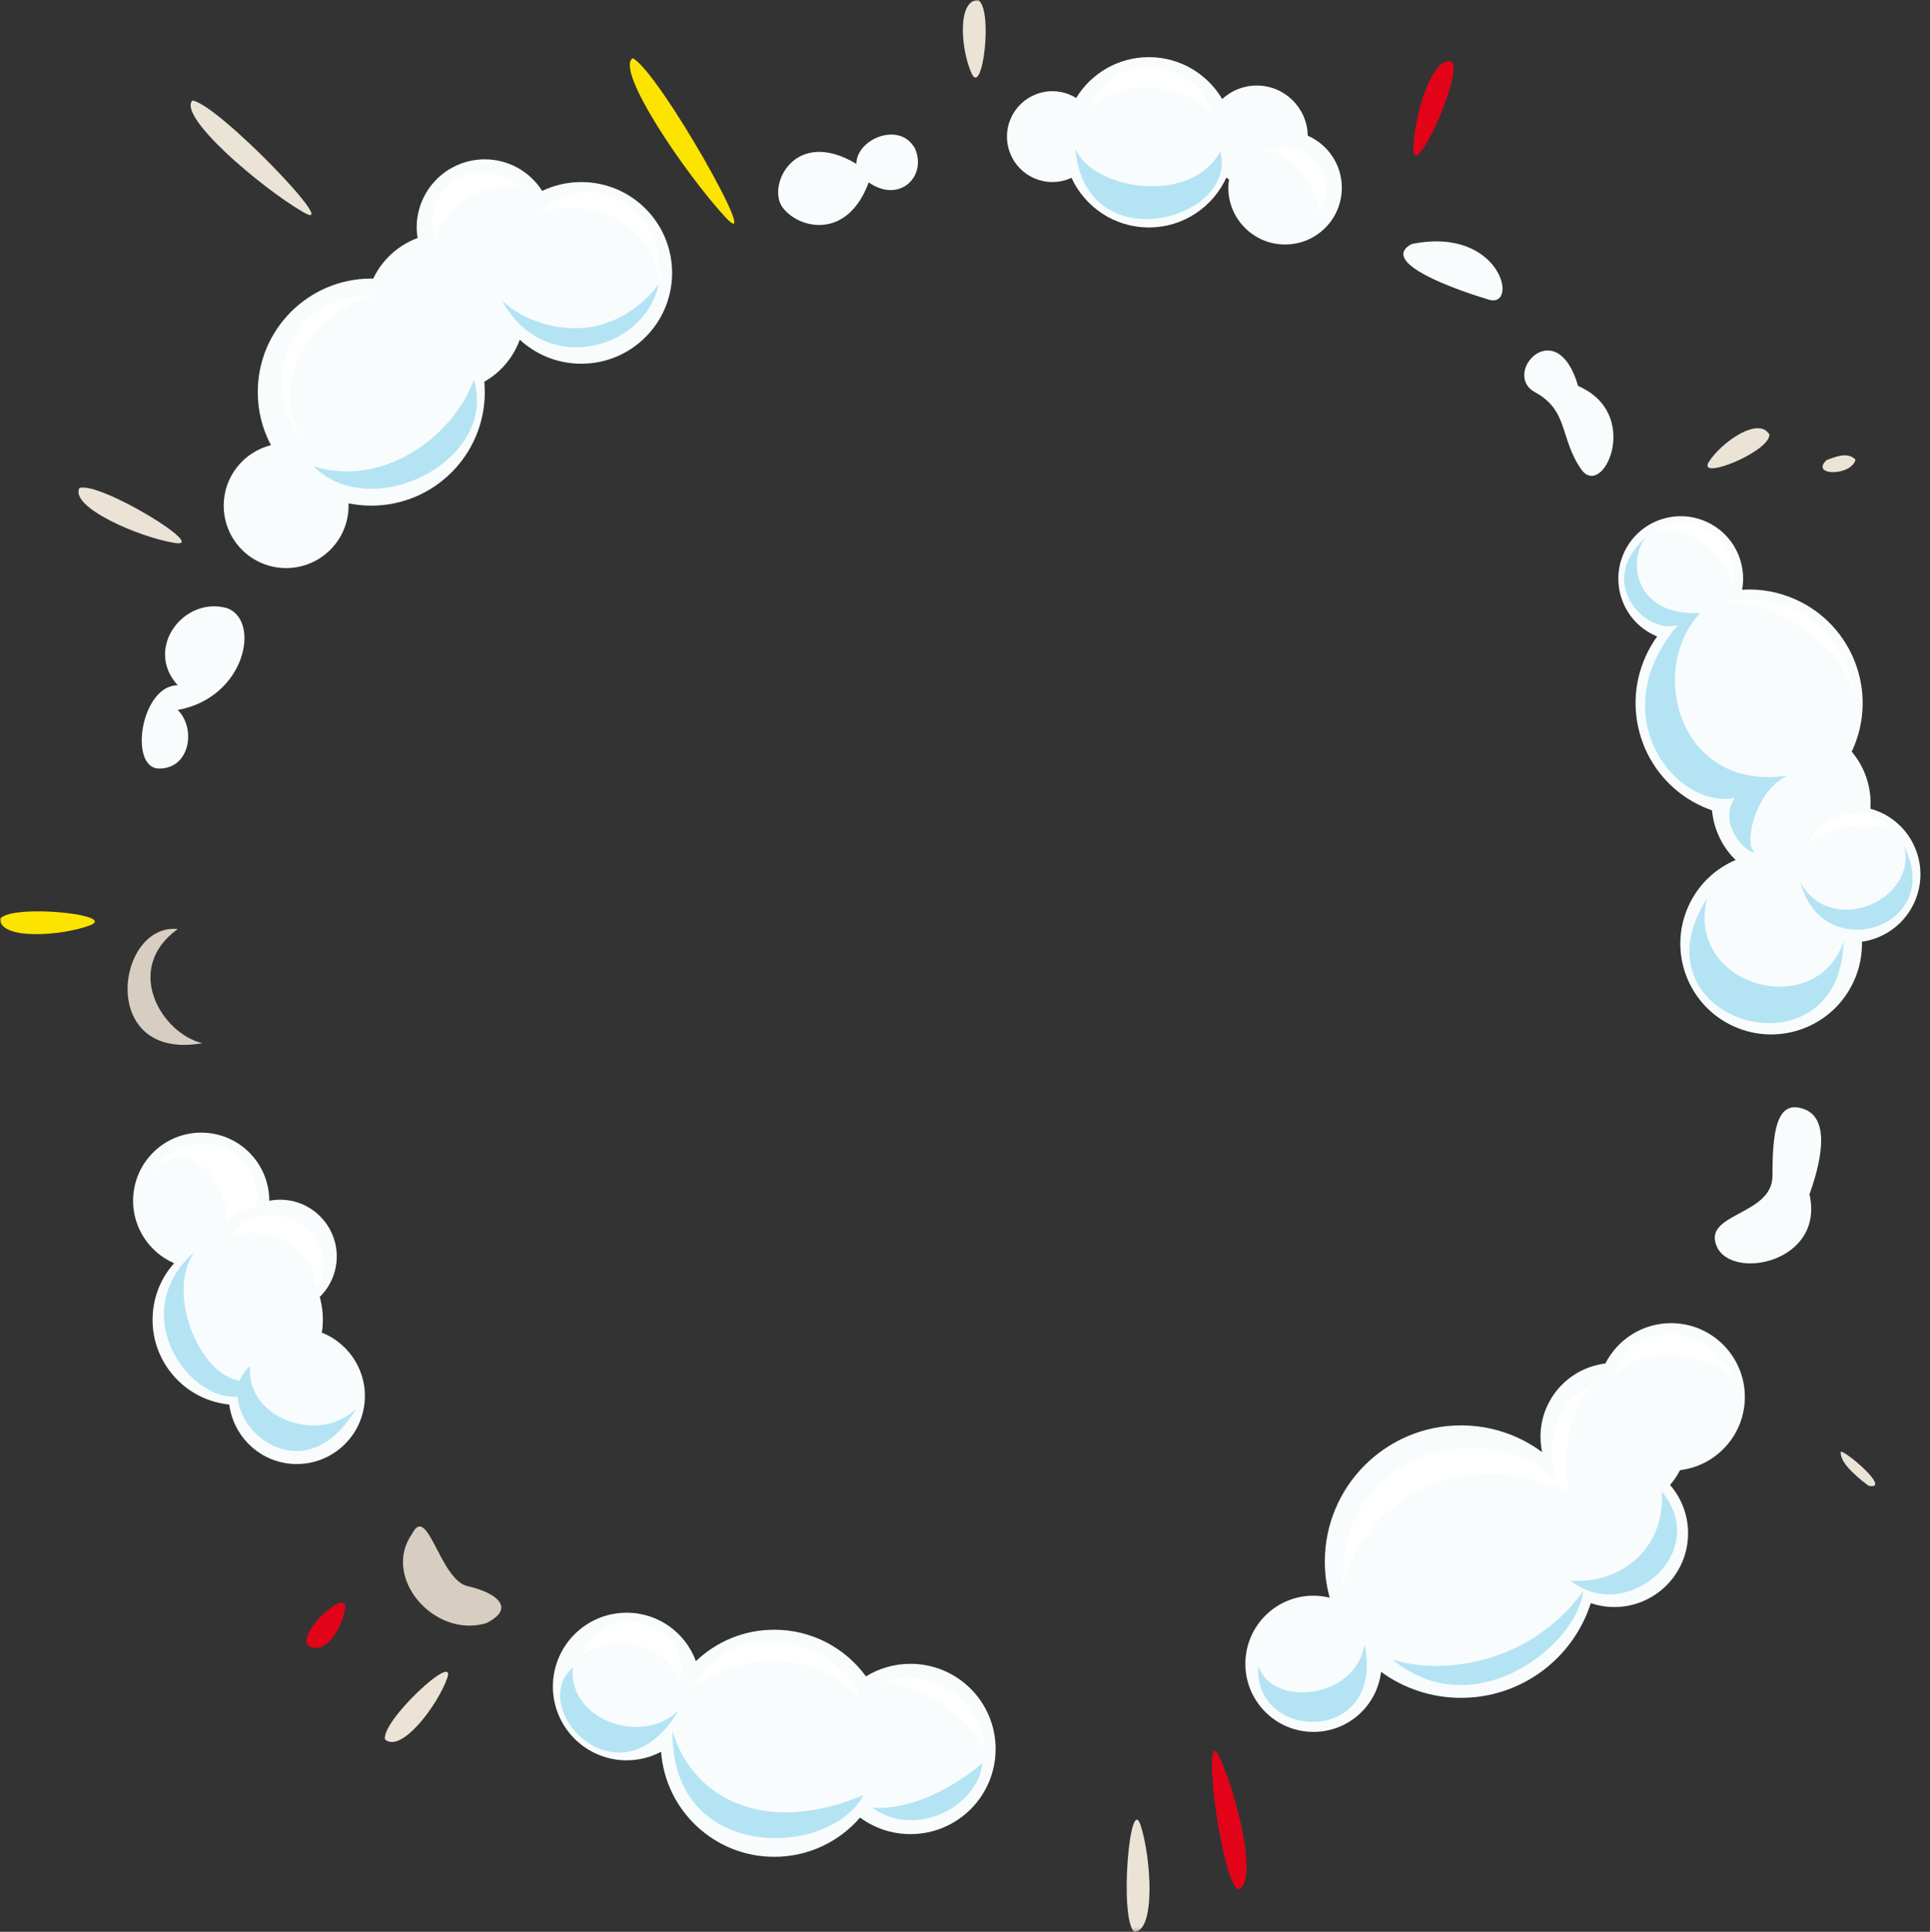 <svg width="533.345" height="533.715" viewBox="0 0 533.345 533.715" fill="none" xmlns="http://www.w3.org/2000/svg" xmlns:xlink="http://www.w3.org/1999/xlink">
	<rect x="0" y="0" width="533.345" height="533.715" fill="#333333" stroke="none"/>
	<desc>
			Created with Pixso.
	</desc>
	<defs/>
	<g style="mix-blend-mode:screen">
		<mask id="mask9_402" mask-type="alpha" maskUnits="userSpaceOnUse" x="0" y="0" width="533.345" height="533.715">
			<g style="mix-blend-mode:normal">
				<rect id="Rectangle 1178" width="533.345" height="533.715" fill="#C4C4C4" fill-opacity="1"/>
			</g>
		</mask>
		<g mask="url(#mask9_402)">
			<g style="mix-blend-mode:normal">
				<path id="Path 151" d="M160.64 50.3C156.77 50.3 153.1 51.17 149.83 52.74C146.49 47.5 140.64 44.02 133.97 44.02C123.58 44.02 115.15 52.45 115.15 62.84C115.15 63.84 115.25 64.81 115.4 65.76C109.99 67.75 105.59 71.81 103.14 76.98C102.96 76.97 102.78 76.96 102.6 76.96C85.28 76.96 71.23 91 71.23 108.33C71.23 113.63 72.55 118.61 74.87 122.99C67.37 124.87 61.82 131.63 61.82 139.7C61.82 149.23 69.55 156.95 79.07 156.95C88.6 156.95 96.33 149.23 96.33 139.7C96.33 139.49 96.3 139.28 96.29 139.07C98.33 139.48 100.44 139.7 102.6 139.7C119.93 139.7 133.97 125.66 133.97 108.33C133.97 107.36 133.92 106.41 133.83 105.47C138.34 102.9 141.85 98.79 143.64 93.85C148.11 97.97 154.08 100.49 160.64 100.49C174.5 100.49 185.73 89.25 185.73 75.39C185.73 61.53 174.5 50.3 160.64 50.3Z" fill="#F9FCFD" fill-opacity="1" fill-rule="evenodd"/>
			</g>
		</g>
		<g mask="url(#mask9_402)">
			<g style="mix-blend-mode:normal">
				<path id="Path 152" d="M519.63 224.42C518.72 224.01 517.8 223.7 516.87 223.44C517.28 217.7 515.4 212.01 511.7 207.65C511.78 207.49 511.86 207.33 511.94 207.17C519.08 191.38 512.07 172.8 496.29 165.66C491.46 163.48 486.38 162.62 481.43 162.93C482.81 155.33 478.94 147.48 471.58 144.16C462.9 140.23 452.68 144.08 448.75 152.77C444.83 161.45 448.68 171.67 457.36 175.59C457.56 175.68 457.76 175.75 457.95 175.83C456.73 177.51 455.67 179.34 454.78 181.31C447.64 197.1 454.64 215.68 470.43 222.82C471.31 223.22 472.2 223.57 473.1 223.88C473.58 229.04 475.87 233.93 479.63 237.6C474.04 239.97 469.29 244.37 466.59 250.35C460.87 262.98 466.48 277.85 479.11 283.56C491.74 289.27 506.61 283.66 512.32 271.03C513.91 267.51 514.62 263.81 514.55 260.18C520.69 259.29 526.27 255.4 529.02 249.32C533.31 239.85 529.1 228.7 519.63 224.42Z" fill="#F9FCFD" fill-opacity="1" fill-rule="evenodd"/>
			</g>
		</g>
		<g mask="url(#mask9_402)">
			<g style="mix-blend-mode:normal">
				<path id="Path 153" d="M361.39 37.49C361.25 29.81 354.99 23.63 347.28 23.63C343.6 23.63 340.26 25.05 337.75 27.36C333.65 20.44 326.11 15.79 317.48 15.79C308.98 15.79 301.52 20.31 297.39 27.07C295.48 25.89 293.23 25.2 290.82 25.2C283.89 25.2 278.27 30.82 278.27 37.75C278.27 44.68 283.89 50.29 290.82 50.29C292.71 50.29 294.49 49.87 296.1 49.12C299.82 57.22 307.99 62.84 317.48 62.84C326.99 62.84 335.18 57.2 338.89 49.08C339.13 49.26 339.37 49.43 339.63 49.59C339.52 50.34 339.44 51.09 339.44 51.87C339.44 60.53 346.47 67.55 355.13 67.55C363.79 67.55 370.81 60.53 370.81 51.87C370.81 45.43 366.93 39.91 361.39 37.49Z" fill="#F9FCFD" fill-opacity="1" fill-rule="evenodd"/>
			</g>
		</g>
		<g mask="url(#mask9_402)">
			<g style="mix-blend-mode:normal">
				<path id="Path 154" d="M88.94 368.18C88.97 367.98 89.01 367.78 89.03 367.57C89.44 364.37 89.17 361.24 88.36 358.32C90.8 355.93 92.48 352.74 92.94 349.1C94.02 340.5 87.93 332.66 79.34 331.57C77.65 331.36 76 331.43 74.41 331.74C74.42 322.39 67.48 314.27 57.96 313.07C47.65 311.77 38.23 319.08 36.93 329.39C35.86 337.88 40.63 345.76 48.11 349C45.05 352.43 42.96 356.79 42.35 361.69C40.72 374.58 49.86 386.35 62.75 387.98C62.95 388 63.16 388.02 63.36 388.04C64.42 396.36 70.96 403.24 79.66 404.34C89.97 405.63 99.39 398.33 100.69 388.01C101.78 379.31 96.74 371.27 88.94 368.18Z" fill="#F9FCFD" fill-opacity="1" fill-rule="evenodd"/>
			</g>
		</g>
		<g mask="url(#mask9_402)">
			<g style="mix-blend-mode:normal">
				<path id="Path 155" d="M251.61 459.68C247.1 459.68 242.88 460.95 239.3 463.15C233.6 455.34 224.37 450.26 213.96 450.26C205.56 450.26 197.94 453.57 192.31 458.94C189.45 451.14 181.98 445.56 173.18 445.56C161.92 445.56 152.79 454.69 152.79 465.95C152.79 477.21 161.92 486.34 173.18 486.34C176.62 486.34 179.85 485.48 182.69 483.98C183.89 500.21 197.43 513 213.96 513C223.44 513 231.92 508.8 237.67 502.16C241.58 505.03 246.39 506.73 251.61 506.73C264.6 506.73 275.13 496.2 275.13 483.2C275.13 470.21 264.6 459.68 251.61 459.68Z" fill="#F9FCFD" fill-opacity="1" fill-rule="evenodd"/>
			</g>
		</g>
		<g mask="url(#mask9_402)">
			<g style="mix-blend-mode:normal">
				<path id="Path 156" d="M482.18 385.95C482.18 374.69 473.05 365.56 461.79 365.56C453.86 365.56 447 370.1 443.63 376.71C433.54 377.93 425.71 386.51 425.71 396.93C425.71 398.4 425.87 399.82 426.16 401.2C419.9 396.55 412.15 393.8 403.75 393.8C382.96 393.8 366.11 410.65 366.11 431.44C366.11 434.89 366.58 438.24 367.45 441.41C366.02 441.06 364.52 440.85 362.97 440.85C352.58 440.85 344.15 449.28 344.15 459.67C344.15 470.07 352.58 478.49 362.97 478.49C372.61 478.49 380.54 471.25 381.65 461.9C387.86 466.42 395.49 469.08 403.75 469.08C420.54 469.08 434.76 458.09 439.61 442.92C441.65 443.6 443.83 443.99 446.1 443.99C457.36 443.99 466.49 434.86 466.49 423.6C466.49 418.5 464.61 413.84 461.51 410.27C462.58 409.02 463.51 407.66 464.26 406.18C474.35 404.96 482.18 396.38 482.18 385.95Z" fill="#F9FCFD" fill-opacity="1" fill-rule="evenodd"/>
			</g>
		</g>
		<g mask="url(#mask9_402)">
			<g style="mix-blend-mode:normal">
				<path id="Path 157" d="M49.12 256.67C33.77 267.75 44.85 285.65 55.93 288.21C26.95 293.32 32.07 254.97 49.12 256.67Z" fill="#D7CEC1" fill-opacity="1" fill-rule="evenodd"/>
			</g>
		</g>
		<g mask="url(#mask9_402)">
			<g style="mix-blend-mode:normal">
				<path id="Path 158" d="M113.9 423.74C105.38 435.68 119.87 452.72 134.36 448.46C142.88 444.2 136.91 439.94 129.24 438.23C121.57 436.53 118.16 415.22 113.9 423.74Z" fill="#D7CEC1" fill-opacity="1" fill-rule="evenodd"/>
			</g>
		</g>
		<g mask="url(#mask9_402)">
			<g style="mix-blend-mode:normal">
				<path id="Path 159" d="M497.49 306.11C490.67 304.4 489.81 313.78 489.81 324.86C489.81 335.94 470.21 335.09 474.47 344.47C478.73 353.84 504.31 348.73 500.04 329.98C504.3 318.04 505.16 307.82 497.49 306.11Z" fill="#F9FCFD" fill-opacity="1" fill-rule="evenodd"/>
			</g>
		</g>
		<g mask="url(#mask9_402)">
			<g style="mix-blend-mode:normal">
				<path id="Path 160" d="M390.08 67.43C414.8 62.32 419.92 85.33 411.39 82.78C402.87 80.22 380.7 72.55 390.08 67.43Z" fill="#F9FCFD" fill-opacity="1" fill-rule="evenodd"/>
			</g>
		</g>
		<g mask="url(#mask9_402)">
			<g style="mix-blend-mode:normal">
				<path id="Path 161" d="M436.11 106.65C430.14 86.19 414.8 103.24 424.18 108.35C433.55 113.46 431 121.14 436.96 129.66C442.93 138.19 454.01 114.32 436.11 106.65Z" fill="#F9FCFD" fill-opacity="1" fill-rule="evenodd"/>
			</g>
		</g>
		<g mask="url(#mask9_402)">
			<g style="mix-blend-mode:normal">
				<path id="Path 162" d="M62.75 168.02C50.82 164.61 39.74 179.1 49.12 189.33C38.89 189.33 35.48 212.34 44 212.34C52.53 212.34 54.23 201.26 49.12 196.15C67.87 192.74 72.13 171.43 62.75 168.02Z" fill="#F9FCFD" fill-opacity="1" fill-rule="evenodd"/>
			</g>
		</g>
		<g mask="url(#mask9_402)">
			<g style="mix-blend-mode:normal">
				<path id="Path 163" d="M252.84 41.01C248.58 33.34 236.65 38.45 236.65 45.27C219.6 35.04 211.93 51.24 216.19 57.2C220.45 63.17 234.09 66.58 240.06 50.39C248.58 56.35 256.25 48.68 252.84 41.01Z" fill="#F9FCFD" fill-opacity="1" fill-rule="evenodd"/>
			</g>
		</g>
		<g mask="url(#mask9_402)">
			<g style="mix-blend-mode:normal">
				<path id="Path 164" d="M301.43 29.93C308.25 12.03 330.41 17.14 334.68 30.78C329.56 24.81 310.81 19.7 301.43 29.93Z" fill="#FFFFFF" fill-opacity="1" fill-rule="nonzero"/>
			</g>
		</g>
		<g mask="url(#mask9_402)">
			<g style="mix-blend-mode:normal">
				<path id="Path 165" d="M445.74 380.14C452.56 362.24 474.72 367.36 478.98 381C473.87 375.03 455.12 369.91 445.74 380.14Z" fill="#FFFFFF" fill-opacity="1" fill-rule="nonzero"/>
			</g>
		</g>
		<g mask="url(#mask9_402)">
			<g style="mix-blend-mode:normal">
				<path id="Path 166" d="M146.29 53.8C131.8 39.3 114.75 53.8 120.72 65.73C122.42 54.65 139.47 47.83 146.29 53.8Z" fill="#FFFFFF" fill-opacity="1" fill-rule="nonzero"/>
			</g>
		</g>
		<g mask="url(#mask9_402)">
			<g style="mix-blend-mode:normal">
				<path id="Path 167" d="M348.31 41.86C361.39 37.49 370.48 47.83 364.51 58.91C363.66 47.83 353.43 40.16 348.31 41.86Z" fill="#FFFFFF" fill-opacity="1" fill-rule="nonzero"/>
			</g>
		</g>
		<g mask="url(#mask9_402)">
			<g style="mix-blend-mode:normal">
				<path id="Path 168" d="M147.14 60.62C161.63 44.42 184.65 56.35 182.09 78.51C181.24 56.35 152.26 53.8 147.14 60.62Z" fill="#FFFFFF" fill-opacity="1" fill-rule="nonzero"/>
			</g>
		</g>
		<g mask="url(#mask9_402)">
			<g style="mix-blend-mode:normal">
				<path id="Path 169" d="M107.08 81.93C79.8 78.52 71.28 105.79 83.21 121.14C71.28 98.12 96.85 79.37 107.08 81.93Z" fill="#FFFFFF" fill-opacity="1" fill-rule="nonzero"/>
			</g>
		</g>
		<g mask="url(#mask9_402)">
			<g style="mix-blend-mode:normal">
				<path id="Path 170" d="M86.62 128.81C102.82 145 137.77 127.1 130.95 104.94C124.98 121.14 105.38 134.78 86.62 128.81Z" fill="#B4E4F4" fill-opacity="1" fill-rule="nonzero"/>
			</g>
		</g>
		<g mask="url(#mask9_402)">
			<g style="mix-blend-mode:normal">
				<path id="Path 171" d="M138.62 82.78C149.7 104.09 177.83 97.27 182.09 78.51C165.9 98.97 143.73 88.74 138.62 82.78Z" fill="#B4E4F4" fill-opacity="1" fill-rule="nonzero"/>
			</g>
		</g>
		<g mask="url(#mask9_402)">
			<g style="mix-blend-mode:normal">
				<path id="Path 172" d="M297.17 41.01C299.73 72.55 342.35 60.62 337.23 41.86C328.71 57.2 301.43 52.09 297.17 41.01Z" fill="#B4E4F4" fill-opacity="1" fill-rule="nonzero"/>
			</g>
		</g>
		<g mask="url(#mask9_402)">
			<g style="mix-blend-mode:normal">
				<path id="Path 173" d="M455.53 147.88C440.25 160.29 454.58 175.57 463.65 172.7C442.16 198.01 463.65 223.78 479.4 220.44C475.1 226.65 480.83 234.77 485.13 235.72C481.31 233.33 485.61 217.58 494.2 214.24C464.12 219.01 455.05 185.12 469.85 169.36C450.28 170.32 449.8 152.65 455.53 147.88Z" fill="#B4E4F4" fill-opacity="1" fill-rule="nonzero"/>
			</g>
		</g>
		<g mask="url(#mask9_402)">
			<g style="mix-blend-mode:normal">
				<path id="Path 174" d="M476.54 166.5C492.77 162.68 509.96 172.71 512.34 192.28C509.48 177.48 489.43 165.54 476.54 166.5Z" fill="#FFFFFF" fill-opacity="1" fill-rule="nonzero"/>
			</g>
		</g>
		<g mask="url(#mask9_402)">
			<g style="mix-blend-mode:normal">
				<path id="Path 175" d="M457.44 146.45C469.38 139.29 482.27 151.22 478.45 162.2C478.92 155.52 467.47 144.54 457.44 146.45Z" fill="#FFFFFF" fill-opacity="1" fill-rule="nonzero"/>
			</g>
		</g>
		<g mask="url(#mask9_402)">
			<g style="mix-blend-mode:normal">
				<path id="Path 176" d="M471.76 248.13C465.56 272.48 501.84 282.51 509.48 260.07C508.52 299.21 449.8 282.51 471.76 248.13Z" fill="#B4E4F4" fill-opacity="1" fill-rule="nonzero"/>
			</g>
		</g>
		<g mask="url(#mask9_402)">
			<g style="mix-blend-mode:normal">
				<path id="Path 177" d="M497.54 243.84C506.13 259.11 530 248.61 526.18 233.81C537.64 256.25 503.75 267.23 497.54 243.84Z" fill="#B4E4F4" fill-opacity="1" fill-rule="nonzero"/>
			</g>
		</g>
		<g mask="url(#mask9_402)">
			<g style="mix-blend-mode:normal">
				<path id="Path 178" d="M523.32 229.52C515.68 220.45 502.32 225.7 499.45 233.33C504.7 228.56 515.68 226.17 523.32 229.52Z" fill="#FFFFFF" fill-opacity="1" fill-rule="nonzero"/>
			</g>
		</g>
		<g mask="url(#mask9_402)">
			<g style="mix-blend-mode:normal">
				<path id="Path 179" d="M371.22 438.44C368.87 400.89 411.7 390.33 429.88 409.11C425.78 390.33 435.75 384.47 442.2 381.53C430.47 389.16 432.82 408.52 433.4 412.04C399.38 397.37 374.74 419.08 371.22 438.44Z" fill="#FFFFFF" fill-opacity="1" fill-rule="evenodd"/>
			</g>
		</g>
		<g mask="url(#mask9_402)">
			<g style="mix-blend-mode:normal">
				<path id="Path 180" d="M191.12 466.59C208.14 439.61 238.64 461.31 236.88 468.94C226.91 456.03 203.44 456.03 191.12 466.59Z" fill="#FFFFFF" fill-opacity="1" fill-rule="evenodd"/>
			</g>
		</g>
		<g mask="url(#mask9_402)">
			<g style="mix-blend-mode:normal">
				<path id="Path 181" d="M243.92 464.83C259.17 458.97 272.08 473.05 272.08 483.02C265.04 470.7 250.96 464.83 243.92 464.83Z" fill="#FFFFFF" fill-opacity="1" fill-rule="evenodd"/>
			</g>
		</g>
		<g mask="url(#mask9_402)">
			<g style="mix-blend-mode:normal">
				<path id="Path 182" d="M347.75 460.14C351.27 471.87 374.74 469.53 377.09 454.28C382.95 482.43 345.99 481.26 347.75 460.14Z" fill="#B4E4F4" fill-opacity="1" fill-rule="nonzero"/>
			</g>
		</g>
		<g mask="url(#mask9_402)">
			<g style="mix-blend-mode:normal">
				<path id="Path 183" d="M384.71 458.38C407 477.15 435.75 454.86 437.51 439.61C421.67 461.31 395.86 462.49 384.71 458.38Z" fill="#B4E4F4" fill-opacity="1" fill-rule="nonzero"/>
			</g>
		</g>
		<g mask="url(#mask9_402)">
			<g style="mix-blend-mode:normal">
				<path id="Path 184" d="M433.99 436.68C449.24 448.99 473.29 429.05 459.21 412.04C460.39 428.46 446.89 437.85 433.99 436.68Z" fill="#B4E4F4" fill-opacity="1" fill-rule="nonzero"/>
			</g>
		</g>
		<g mask="url(#mask9_402)">
			<g style="mix-blend-mode:normal">
				<path id="Path 185" d="M185.85 478.33C185.26 514.7 229.26 513.52 238.64 495.93C212.24 507.07 191.71 497.69 185.85 478.33Z" fill="#B4E4F4" fill-opacity="1" fill-rule="nonzero"/>
			</g>
		</g>
		<g mask="url(#mask9_402)">
			<g style="mix-blend-mode:normal">
				<path id="Path 186" d="M240.99 499.45C253.31 508.24 270.32 498.86 271.49 487.13C260.93 495.93 249.79 500.03 240.99 499.45Z" fill="#B4E4F4" fill-opacity="1" fill-rule="nonzero"/>
			</g>
		</g>
		<g mask="url(#mask9_402)">
			<g style="mix-blend-mode:normal">
				<path id="Path 187" d="M158.27 460.73C157.1 475.39 177.63 482.43 187.61 472.46C171.18 500.03 145.37 471.87 158.27 460.73Z" fill="#B4E4F4" fill-opacity="1" fill-rule="nonzero"/>
			</g>
		</g>
		<g mask="url(#mask9_402)">
			<g style="mix-blend-mode:normal">
				<path id="Path 188" d="M69.11 377.43C67.93 392.09 88.47 399.13 98.44 389.16C82.01 416.73 56.2 388.57 69.11 377.43Z" fill="#B4E4F4" fill-opacity="1" fill-rule="nonzero"/>
			</g>
		</g>
		<g mask="url(#mask9_402)">
			<g style="mix-blend-mode:normal">
				<path id="Path 189" d="M53.85 345.75C33.91 363.35 53.27 388.57 66.76 385.64L66.76 381.53C55.03 380.36 45.64 356.89 53.85 345.75Z" fill="#B4E4F4" fill-opacity="1" fill-rule="nonzero"/>
			</g>
		</g>
		<g mask="url(#mask9_402)">
			<g style="mix-blend-mode:normal">
				<path id="Path 190" d="M41.53 325.22C49.75 311.14 65 326.98 62.06 338.12C65.59 334.02 70.87 333.43 70.87 333.43C73.21 315.83 49.16 308.79 41.53 325.22Z" fill="#FFFFFF" fill-opacity="1" fill-rule="evenodd"/>
			</g>
		</g>
		<g mask="url(#mask9_402)">
			<g style="mix-blend-mode:normal">
				<path id="Path 191" d="M73.8 335.78C86.12 334.6 93.16 349.27 87.29 355.72C87.29 345.16 73.8 337.54 63.83 341.64C67.35 335.78 73.8 335.78 73.8 335.78Z" fill="#FFFFFF" fill-opacity="1" fill-rule="evenodd"/>
			</g>
		</g>
		<g mask="url(#mask9_402)">
			<g style="mix-blend-mode:normal">
				<path id="Path 192" d="M169.17 448.96C180.71 444.48 191.47 456.69 187.57 464.49C184.71 454.33 169.65 450.65 161.17 457.31C162.96 450.71 169.17 448.96 169.17 448.96Z" fill="#FFFFFF" fill-opacity="1" fill-rule="evenodd"/>
			</g>
		</g>
		<g mask="url(#mask9_402)">
			<g style="mix-blend-mode:normal">
				<path id="Path 193" d="M174.85 16.09C181.94 19.51 211.5 71.88 200.52 60.07C189.54 48.26 169.82 19.27 174.85 16.09Z" fill="#FCE400" fill-opacity="1" fill-rule="nonzero"/>
			</g>
		</g>
		<g mask="url(#mask9_402)">
			<g style="mix-blend-mode:normal">
				<path id="Path 194" d="M53.16 27.78C60.15 28.59 95.55 65.52 83.65 58.53C71.75 51.55 49.1 32.15 53.16 27.78Z" fill="#EAE3D6" fill-opacity="1" fill-rule="nonzero"/>
			</g>
		</g>
		<g mask="url(#mask9_402)">
			<g style="mix-blend-mode:normal">
				<path id="Path 195" d="M21.93 134.83C27.36 132.88 58.1 151.58 48.3 150.01C38.51 148.45 19.27 140.16 21.93 134.83Z" fill="#EAE3D6" fill-opacity="1" fill-rule="nonzero"/>
			</g>
		</g>
		<g mask="url(#mask9_402)">
			<g style="mix-blend-mode:normal">
				<path id="Path 196" d="M0 253.85C3.26 249.68 32.66 252.65 24.91 255.63C17.15 258.61 0 259.8 0 253.85Z" fill="#FCE400" fill-opacity="1" fill-rule="nonzero"/>
			</g>
		</g>
		<g mask="url(#mask9_402)">
			<g style="mix-blend-mode:normal">
				<path id="Path 197" d="M401.31 17.05C404.04 21.74 390.55 50.12 390.57 41.35C390.59 32.57 395.71 15.01 401.31 17.05Z" fill="#E20319" fill-opacity="1" fill-rule="nonzero"/>
			</g>
		</g>
		<g mask="url(#mask9_402)">
			<g style="mix-blend-mode:normal">
				<path id="Path 199" d="M342.02 522C337.03 518.02 331.94 474.7 336.98 485.44C342.03 496.17 347.88 520.9 342.02 522Z" fill="#E20319" fill-opacity="1" fill-rule="nonzero"/>
			</g>
		</g>
		<g mask="url(#mask9_402)">
			<g style="mix-blend-mode:normal">
				<path id="Path 200" d="M313.41 533.71C309.24 529.85 312.22 495.1 315.2 504.27C318.18 513.44 319.37 533.71 313.41 533.71Z" fill="#EAE3D6" fill-opacity="1" fill-rule="nonzero"/>
			</g>
		</g>
		<g mask="url(#mask9_402)">
			<g style="mix-blend-mode:normal">
				<path id="Path 201" d="M106.39 480.57C105.33 475.45 126.29 456.03 123.59 463.63C120.89 471.23 110.87 484.49 106.39 480.57Z" fill="#EAE3D6" fill-opacity="1" fill-rule="nonzero"/>
			</g>
		</g>
		<g mask="url(#mask9_402)">
			<g style="mix-blend-mode:normal">
				<path id="Path 202" d="M84.91 454.4C82.85 450.31 95.87 438.81 95.37 444.19C94.87 449.58 89.57 458.12 84.91 454.4Z" fill="#E20319" fill-opacity="1" fill-rule="nonzero"/>
			</g>
		</g>
		<g mask="url(#mask9_402)">
			<g style="mix-blend-mode:normal">
				<path id="Path 203" d="M270.33 0C274.5 2.67 271.52 26.72 268.54 20.38C265.56 14.03 264.37 0 270.33 0Z" fill="#EAE3D6" fill-opacity="1" fill-rule="nonzero"/>
			</g>
		</g>
		<g mask="url(#mask9_402)">
			<g style="mix-blend-mode:normal">
				<path id="Path 204" d="M488.98 120.08C488.97 124.89 468.78 132.99 472.24 127.59C475.7 122.18 486.03 114.91 488.98 120.08Z" fill="#EAE3D6" fill-opacity="1" fill-rule="nonzero"/>
			</g>
		</g>
		<g mask="url(#mask9_402)">
			<g style="mix-blend-mode:normal">
				<path id="Path 205" d="M512.76 127.01C511.54 131.66 500.08 131.48 504.78 127.11C506.27 126.6 510.52 124.5 512.76 127.01Z" fill="#EAE3D6" fill-opacity="1" fill-rule="nonzero"/>
			</g>
		</g>
		<g mask="url(#mask9_402)">
			<g style="mix-blend-mode:normal">
				<path id="Path 206" d="M508.73 401.03C510.71 401.36 522.71 411.72 516.4 410.49C515.12 409.59 508.03 404.32 508.73 401.03Z" fill="#EAE3D6" fill-opacity="1" fill-rule="nonzero"/>
			</g>
		</g>
	</g>
</svg>
